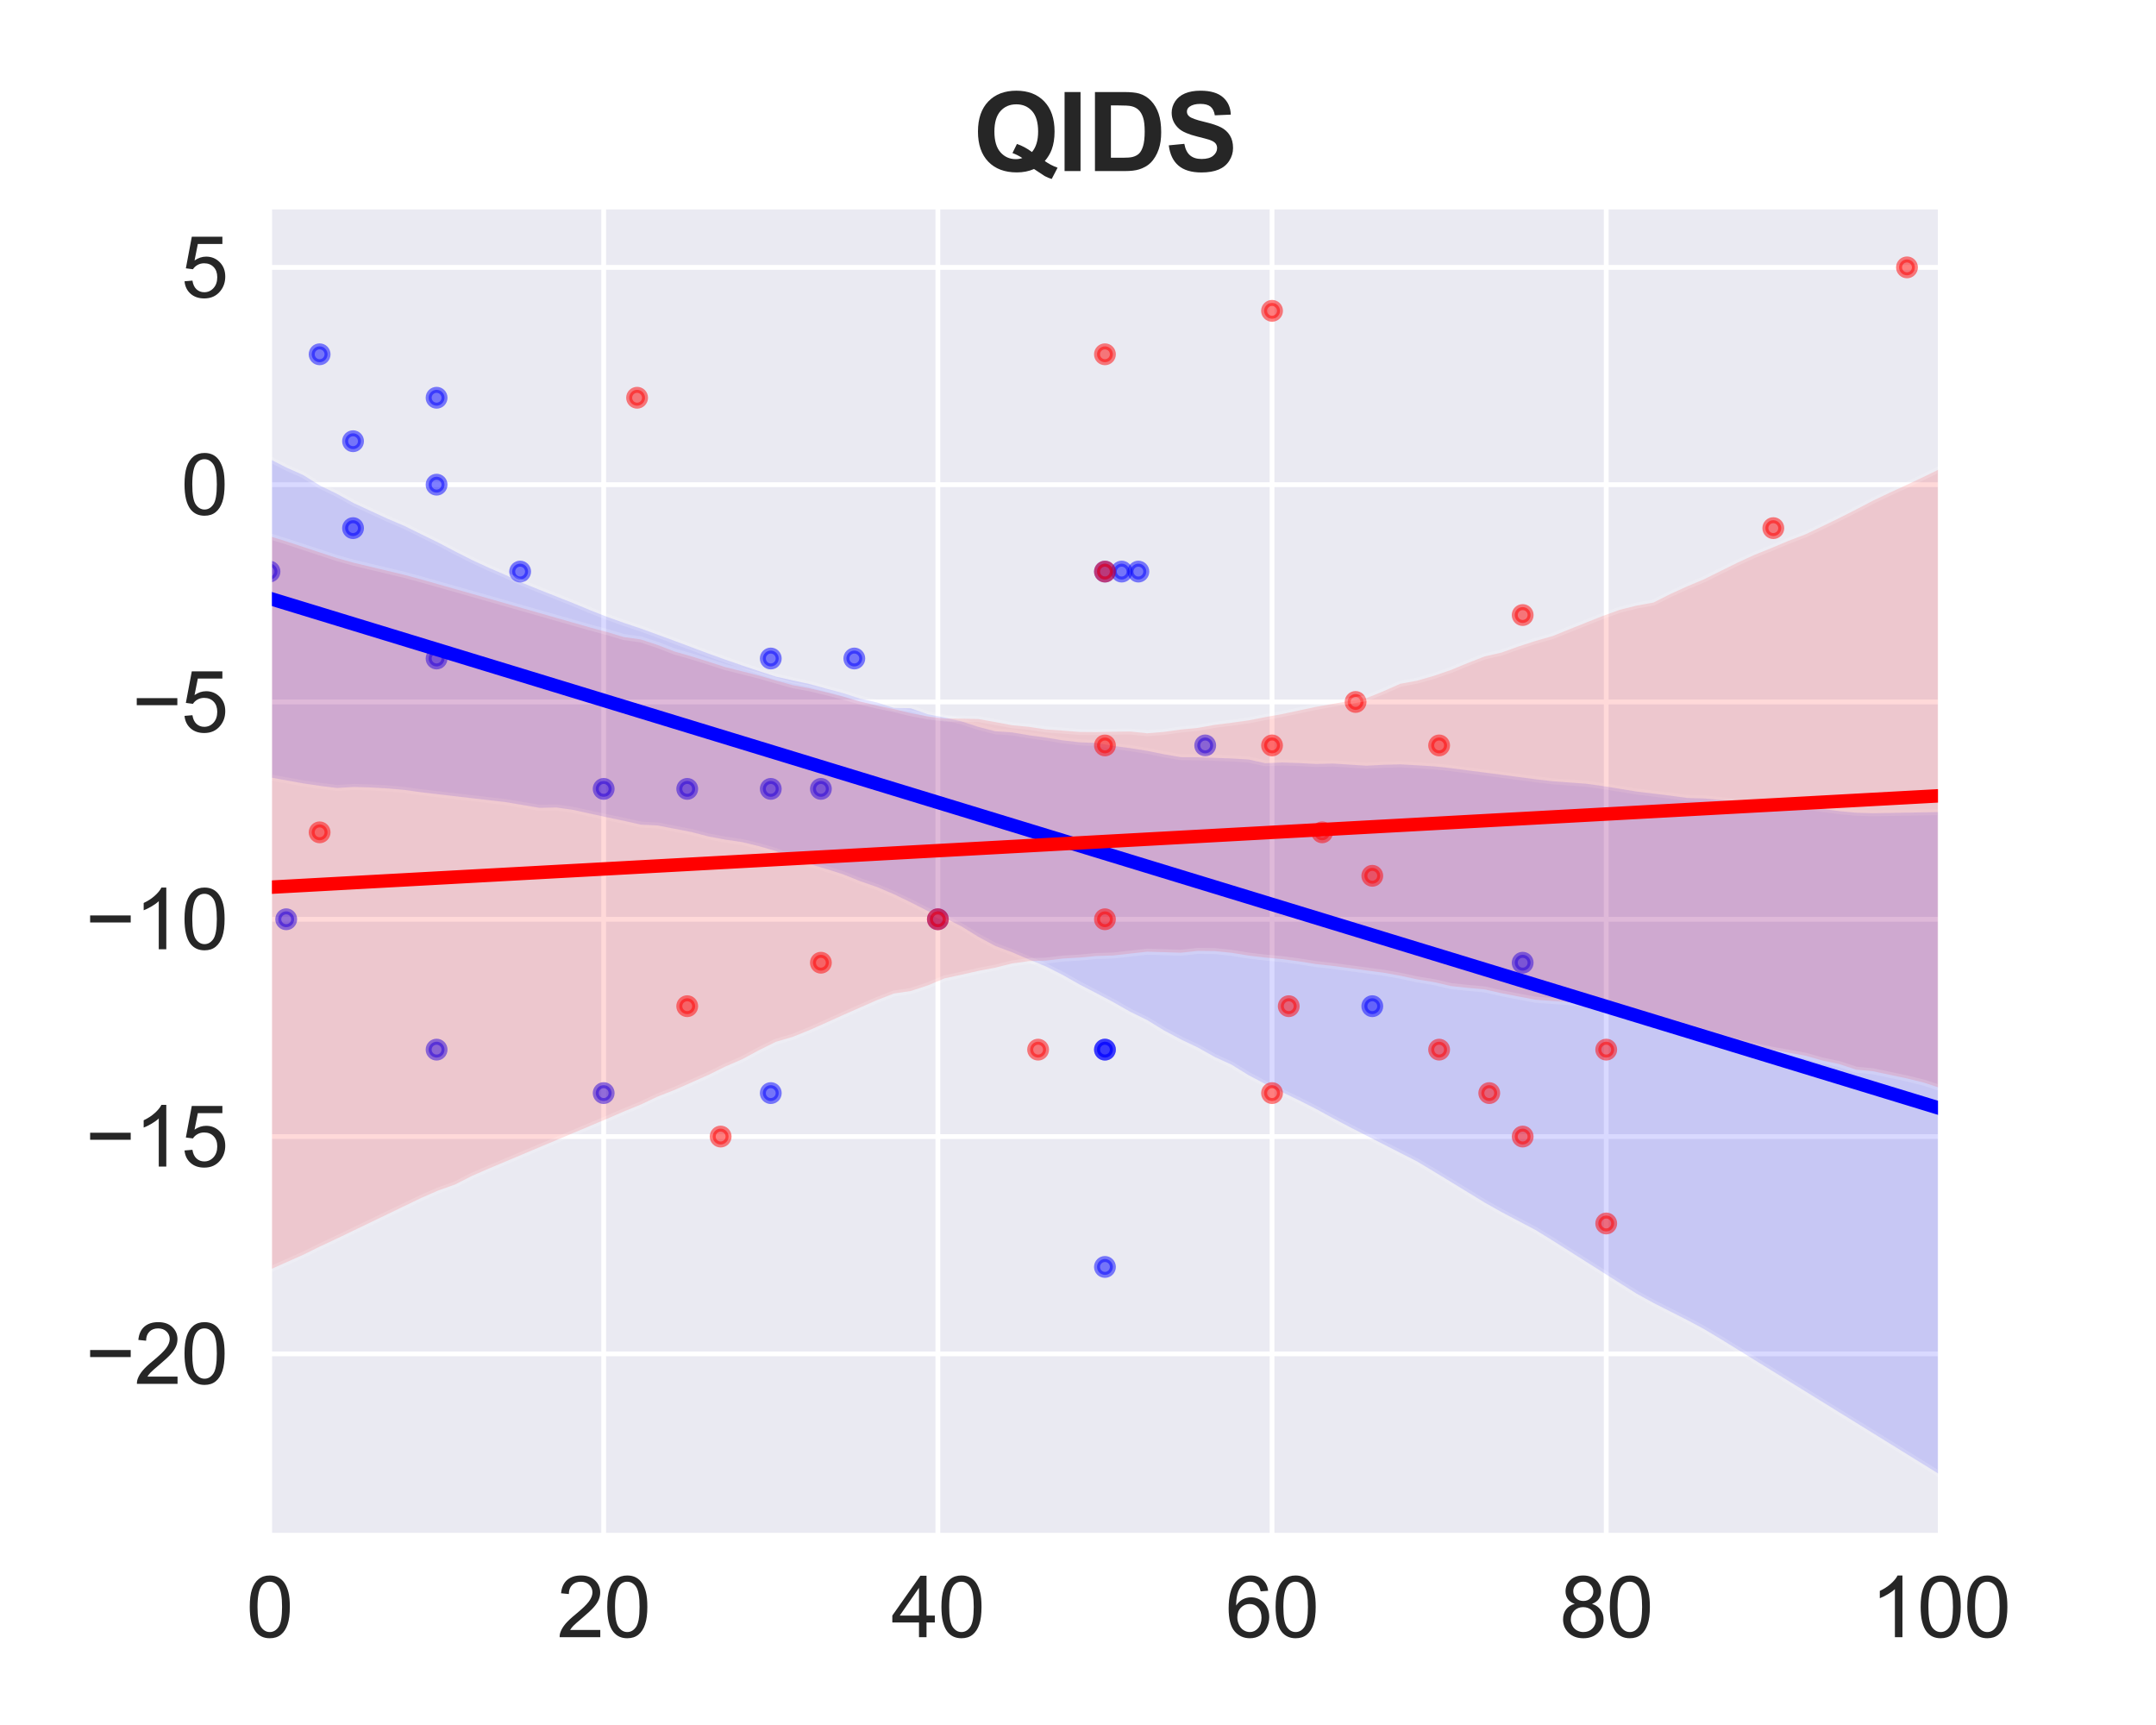 <?xml version="1.0" encoding="utf-8" standalone="no"?>
<!DOCTYPE svg PUBLIC "-//W3C//DTD SVG 1.1//EN"
  "http://www.w3.org/Graphics/SVG/1.1/DTD/svg11.dtd">
<svg xmlns:xlink="http://www.w3.org/1999/xlink" width="360pt" height="288pt" viewBox="0 0 360 288" xmlns="http://www.w3.org/2000/svg" version="1.1">
 <defs>
  <style type="text/css">*{stroke-linejoin: round; stroke-linecap: butt}</style>
 </defs>
 <g id="figure_1">
  <g id="patch_1">
   <path d="M 0 288 
L 360 288 
L 360 0 
L 0 0 
z
" style="fill: #ffffff"/>
  </g>
  <g id="axes_1">
   <g id="patch_2">
    <path d="M 45 256.32 
L 324 256.32 
L 324 34.56 
L 45 34.56 
z
" style="fill: #eaeaf2"/>
   </g>
   <g id="matplotlib.axis_1">
    <g id="xtick_1">
     <g id="line2d_1">
      <path d="M 45 256.32 
L 45 34.56 
" clip-path="url(#p981d47364b)" style="fill: none; stroke: #ffffff; stroke-width: 0.8; stroke-linecap: round"/>
     </g>
     <g id="text_1">
      <!-- 0 -->
      <g style="fill: #262626" transform="translate(41.107 273.341)scale(0.14 -0.14)">
       <defs>
        <path id="ArialMT-30" d="M 266 2259 
Q 266 3072 433 3567 
Q 600 4063 929 4331 
Q 1259 4600 1759 4600 
Q 2128 4600 2406 4451 
Q 2684 4303 2865 4023 
Q 3047 3744 3150 3342 
Q 3253 2941 3253 2259 
Q 3253 1453 3087 958 
Q 2922 463 2592 192 
Q 2263 -78 1759 -78 
Q 1097 -78 719 397 
Q 266 969 266 2259 
z
M 844 2259 
Q 844 1131 1108 757 
Q 1372 384 1759 384 
Q 2147 384 2411 759 
Q 2675 1134 2675 2259 
Q 2675 3391 2411 3762 
Q 2147 4134 1753 4134 
Q 1366 4134 1134 3806 
Q 844 3388 844 2259 
z
" transform="scale(0.016)"/>
       </defs>
       <use xlink:href="#ArialMT-30"/>
      </g>
     </g>
    </g>
    <g id="xtick_2">
     <g id="line2d_2">
      <path d="M 100.8 256.32 
L 100.8 34.56 
" clip-path="url(#p981d47364b)" style="fill: none; stroke: #ffffff; stroke-width: 0.8; stroke-linecap: round"/>
     </g>
     <g id="text_2">
      <!-- 20 -->
      <g style="fill: #262626" transform="translate(93.015 273.341)scale(0.14 -0.14)">
       <defs>
        <path id="ArialMT-32" d="M 3222 541 
L 3222 0 
L 194 0 
Q 188 203 259 391 
Q 375 700 629 1000 
Q 884 1300 1366 1694 
Q 2113 2306 2375 2664 
Q 2638 3022 2638 3341 
Q 2638 3675 2398 3904 
Q 2159 4134 1775 4134 
Q 1369 4134 1125 3890 
Q 881 3647 878 3216 
L 300 3275 
Q 359 3922 746 4261 
Q 1134 4600 1788 4600 
Q 2447 4600 2831 4234 
Q 3216 3869 3216 3328 
Q 3216 3053 3103 2787 
Q 2991 2522 2730 2228 
Q 2469 1934 1863 1422 
Q 1356 997 1212 845 
Q 1069 694 975 541 
L 3222 541 
z
" transform="scale(0.016)"/>
       </defs>
       <use xlink:href="#ArialMT-32"/>
       <use xlink:href="#ArialMT-30" x="55.615"/>
      </g>
     </g>
    </g>
    <g id="xtick_3">
     <g id="line2d_3">
      <path d="M 156.6 256.32 
L 156.6 34.56 
" clip-path="url(#p981d47364b)" style="fill: none; stroke: #ffffff; stroke-width: 0.8; stroke-linecap: round"/>
     </g>
     <g id="text_3">
      <!-- 40 -->
      <g style="fill: #262626" transform="translate(148.815 273.341)scale(0.14 -0.14)">
       <defs>
        <path id="ArialMT-34" d="M 2069 0 
L 2069 1097 
L 81 1097 
L 81 1613 
L 2172 4581 
L 2631 4581 
L 2631 1613 
L 3250 1613 
L 3250 1097 
L 2631 1097 
L 2631 0 
L 2069 0 
z
M 2069 1613 
L 2069 3678 
L 634 1613 
L 2069 1613 
z
" transform="scale(0.016)"/>
       </defs>
       <use xlink:href="#ArialMT-34"/>
       <use xlink:href="#ArialMT-30" x="55.615"/>
      </g>
     </g>
    </g>
    <g id="xtick_4">
     <g id="line2d_4">
      <path d="M 212.4 256.32 
L 212.4 34.56 
" clip-path="url(#p981d47364b)" style="fill: none; stroke: #ffffff; stroke-width: 0.8; stroke-linecap: round"/>
     </g>
     <g id="text_4">
      <!-- 60 -->
      <g style="fill: #262626" transform="translate(204.615 273.341)scale(0.14 -0.14)">
       <defs>
        <path id="ArialMT-36" d="M 3184 3459 
L 2625 3416 
Q 2550 3747 2413 3897 
Q 2184 4138 1850 4138 
Q 1581 4138 1378 3988 
Q 1113 3794 959 3422 
Q 806 3050 800 2363 
Q 1003 2672 1297 2822 
Q 1591 2972 1913 2972 
Q 2475 2972 2870 2558 
Q 3266 2144 3266 1488 
Q 3266 1056 3080 686 
Q 2894 316 2569 119 
Q 2244 -78 1831 -78 
Q 1128 -78 684 439 
Q 241 956 241 2144 
Q 241 3472 731 4075 
Q 1159 4600 1884 4600 
Q 2425 4600 2770 4297 
Q 3116 3994 3184 3459 
z
M 888 1484 
Q 888 1194 1011 928 
Q 1134 663 1356 523 
Q 1578 384 1822 384 
Q 2178 384 2434 671 
Q 2691 959 2691 1453 
Q 2691 1928 2437 2201 
Q 2184 2475 1800 2475 
Q 1419 2475 1153 2201 
Q 888 1928 888 1484 
z
" transform="scale(0.016)"/>
       </defs>
       <use xlink:href="#ArialMT-36"/>
       <use xlink:href="#ArialMT-30" x="55.615"/>
      </g>
     </g>
    </g>
    <g id="xtick_5">
     <g id="line2d_5">
      <path d="M 268.2 256.32 
L 268.2 34.56 
" clip-path="url(#p981d47364b)" style="fill: none; stroke: #ffffff; stroke-width: 0.8; stroke-linecap: round"/>
     </g>
     <g id="text_5">
      <!-- 80 -->
      <g style="fill: #262626" transform="translate(260.415 273.341)scale(0.14 -0.14)">
       <defs>
        <path id="ArialMT-38" d="M 1131 2484 
Q 781 2613 612 2850 
Q 444 3088 444 3419 
Q 444 3919 803 4259 
Q 1163 4600 1759 4600 
Q 2359 4600 2725 4251 
Q 3091 3903 3091 3403 
Q 3091 3084 2923 2848 
Q 2756 2613 2416 2484 
Q 2838 2347 3058 2040 
Q 3278 1734 3278 1309 
Q 3278 722 2862 322 
Q 2447 -78 1769 -78 
Q 1091 -78 675 323 
Q 259 725 259 1325 
Q 259 1772 486 2073 
Q 713 2375 1131 2484 
z
M 1019 3438 
Q 1019 3113 1228 2906 
Q 1438 2700 1772 2700 
Q 2097 2700 2305 2904 
Q 2513 3109 2513 3406 
Q 2513 3716 2298 3927 
Q 2084 4138 1766 4138 
Q 1444 4138 1231 3931 
Q 1019 3725 1019 3438 
z
M 838 1322 
Q 838 1081 952 856 
Q 1066 631 1291 507 
Q 1516 384 1775 384 
Q 2178 384 2440 643 
Q 2703 903 2703 1303 
Q 2703 1709 2433 1975 
Q 2163 2241 1756 2241 
Q 1359 2241 1098 1978 
Q 838 1716 838 1322 
z
" transform="scale(0.016)"/>
       </defs>
       <use xlink:href="#ArialMT-38"/>
       <use xlink:href="#ArialMT-30" x="55.615"/>
      </g>
     </g>
    </g>
    <g id="xtick_6">
     <g id="line2d_6">
      <path d="M 324 256.32 
L 324 34.56 
" clip-path="url(#p981d47364b)" style="fill: none; stroke: #ffffff; stroke-width: 0.8; stroke-linecap: round"/>
     </g>
     <g id="text_6">
      <!-- 100 -->
      <g style="fill: #262626" transform="translate(312.322 273.341)scale(0.14 -0.14)">
       <defs>
        <path id="ArialMT-31" d="M 2384 0 
L 1822 0 
L 1822 3584 
Q 1619 3391 1289 3197 
Q 959 3003 697 2906 
L 697 3450 
Q 1169 3672 1522 3987 
Q 1875 4303 2022 4600 
L 2384 4600 
L 2384 0 
z
" transform="scale(0.016)"/>
       </defs>
       <use xlink:href="#ArialMT-31"/>
       <use xlink:href="#ArialMT-30" x="55.615"/>
       <use xlink:href="#ArialMT-30" x="111.23"/>
      </g>
     </g>
    </g>
   </g>
   <g id="matplotlib.axis_2">
    <g id="ytick_1">
     <g id="line2d_7">
      <path d="M 45 226.035 
L 324 226.035 
" clip-path="url(#p981d47364b)" style="fill: none; stroke: #ffffff; stroke-width: 0.8; stroke-linecap: round"/>
     </g>
     <g id="text_7">
      <!-- −20 -->
      <g style="fill: #262626" transform="translate(14.252 231.045)scale(0.14 -0.14)">
       <defs>
        <path id="ArialMT-2212" d="M 3381 1997 
L 356 1997 
L 356 2522 
L 3381 2522 
L 3381 1997 
z
" transform="scale(0.016)"/>
       </defs>
       <use xlink:href="#ArialMT-2212"/>
       <use xlink:href="#ArialMT-32" x="58.398"/>
       <use xlink:href="#ArialMT-30" x="114.014"/>
      </g>
     </g>
    </g>
    <g id="ytick_2">
     <g id="line2d_8">
      <path d="M 45 189.756 
L 324 189.756 
" clip-path="url(#p981d47364b)" style="fill: none; stroke: #ffffff; stroke-width: 0.8; stroke-linecap: round"/>
     </g>
     <g id="text_8">
      <!-- −15 -->
      <g style="fill: #262626" transform="translate(14.252 194.766)scale(0.14 -0.14)">
       <defs>
        <path id="ArialMT-35" d="M 266 1200 
L 856 1250 
Q 922 819 1161 601 
Q 1400 384 1738 384 
Q 2144 384 2425 690 
Q 2706 997 2706 1503 
Q 2706 1984 2436 2262 
Q 2166 2541 1728 2541 
Q 1456 2541 1237 2417 
Q 1019 2294 894 2097 
L 366 2166 
L 809 4519 
L 3088 4519 
L 3088 3981 
L 1259 3981 
L 1013 2750 
Q 1425 3038 1878 3038 
Q 2478 3038 2890 2622 
Q 3303 2206 3303 1553 
Q 3303 931 2941 478 
Q 2500 -78 1738 -78 
Q 1113 -78 717 272 
Q 322 622 266 1200 
z
" transform="scale(0.016)"/>
       </defs>
       <use xlink:href="#ArialMT-2212"/>
       <use xlink:href="#ArialMT-31" x="58.398"/>
       <use xlink:href="#ArialMT-35" x="114.014"/>
      </g>
     </g>
    </g>
    <g id="ytick_3">
     <g id="line2d_9">
      <path d="M 45 153.477 
L 324 153.477 
" clip-path="url(#p981d47364b)" style="fill: none; stroke: #ffffff; stroke-width: 0.8; stroke-linecap: round"/>
     </g>
     <g id="text_9">
      <!-- −10 -->
      <g style="fill: #262626" transform="translate(14.252 158.487)scale(0.14 -0.14)">
       <use xlink:href="#ArialMT-2212"/>
       <use xlink:href="#ArialMT-31" x="58.398"/>
       <use xlink:href="#ArialMT-30" x="114.014"/>
      </g>
     </g>
    </g>
    <g id="ytick_4">
     <g id="line2d_10">
      <path d="M 45 117.198 
L 324 117.198 
" clip-path="url(#p981d47364b)" style="fill: none; stroke: #ffffff; stroke-width: 0.8; stroke-linecap: round"/>
     </g>
     <g id="text_10">
      <!-- −5 -->
      <g style="fill: #262626" transform="translate(22.038 122.208)scale(0.14 -0.14)">
       <use xlink:href="#ArialMT-2212"/>
       <use xlink:href="#ArialMT-35" x="58.398"/>
      </g>
     </g>
    </g>
    <g id="ytick_5">
     <g id="line2d_11">
      <path d="M 45 80.919 
L 324 80.919 
" clip-path="url(#p981d47364b)" style="fill: none; stroke: #ffffff; stroke-width: 0.8; stroke-linecap: round"/>
     </g>
     <g id="text_11">
      <!-- 0 -->
      <g style="fill: #262626" transform="translate(30.215 85.929)scale(0.14 -0.14)">
       <use xlink:href="#ArialMT-30"/>
      </g>
     </g>
    </g>
    <g id="ytick_6">
     <g id="line2d_12">
      <path d="M 45 44.64 
L 324 44.64 
" clip-path="url(#p981d47364b)" style="fill: none; stroke: #ffffff; stroke-width: 0.8; stroke-linecap: round"/>
     </g>
     <g id="text_12">
      <!-- 5 -->
      <g style="fill: #262626" transform="translate(30.215 49.65)scale(0.14 -0.14)">
       <use xlink:href="#ArialMT-35"/>
      </g>
     </g>
    </g>
   </g>
   <g id="PathCollection_1">
    <defs>
     <path id="m59b534fe21" d="M 0 1.323 
C 0.351 1.323 0.687 1.183 0.935 0.935 
C 1.183 0.687 1.323 0.351 1.323 0 
C 1.323 -0.351 1.183 -0.687 0.935 -0.935 
C 0.687 -1.183 0.351 -1.323 0 -1.323 
C -0.351 -1.323 -0.687 -1.183 -0.935 -0.935 
C -1.183 -0.687 -1.323 -0.351 -1.323 0 
C -1.323 0.351 -1.183 0.687 -0.935 0.935 
C -0.687 1.183 -0.351 1.323 0 1.323 
z
" style="stroke: #0000ff; stroke-opacity: 0.5"/>
    </defs>
    <g clip-path="url(#p981d47364b)">
     <use xlink:href="#m59b534fe21" x="72.9" y="175.244" style="fill: #0000ff; fill-opacity: 0.5; stroke: #0000ff; stroke-opacity: 0.5"/>
     <use xlink:href="#m59b534fe21" x="187.29" y="95.431" style="fill: #0000ff; fill-opacity: 0.5; stroke: #0000ff; stroke-opacity: 0.5"/>
     <use xlink:href="#m59b534fe21" x="128.7" y="182.5" style="fill: #0000ff; fill-opacity: 0.5; stroke: #0000ff; stroke-opacity: 0.5"/>
     <use xlink:href="#m59b534fe21" x="201.24" y="124.454" style="fill: #0000ff; fill-opacity: 0.5; stroke: #0000ff; stroke-opacity: 0.5"/>
     <use xlink:href="#m59b534fe21" x="137.07" y="131.71" style="fill: #0000ff; fill-opacity: 0.5; stroke: #0000ff; stroke-opacity: 0.5"/>
     <use xlink:href="#m59b534fe21" x="156.6" y="153.477" style="fill: #0000ff; fill-opacity: 0.5; stroke: #0000ff; stroke-opacity: 0.5"/>
     <use xlink:href="#m59b534fe21" x="142.65" y="109.942" style="fill: #0000ff; fill-opacity: 0.5; stroke: #0000ff; stroke-opacity: 0.5"/>
     <use xlink:href="#m59b534fe21" x="128.7" y="131.71" style="fill: #0000ff; fill-opacity: 0.5; stroke: #0000ff; stroke-opacity: 0.5"/>
     <use xlink:href="#m59b534fe21" x="53.37" y="59.152" style="fill: #0000ff; fill-opacity: 0.5; stroke: #0000ff; stroke-opacity: 0.5"/>
     <use xlink:href="#m59b534fe21" x="184.5" y="175.244" style="fill: #0000ff; fill-opacity: 0.5; stroke: #0000ff; stroke-opacity: 0.5"/>
     <use xlink:href="#m59b534fe21" x="254.25" y="160.733" style="fill: #0000ff; fill-opacity: 0.5; stroke: #0000ff; stroke-opacity: 0.5"/>
     <use xlink:href="#m59b534fe21" x="58.95" y="88.175" style="fill: #0000ff; fill-opacity: 0.5; stroke: #0000ff; stroke-opacity: 0.5"/>
     <use xlink:href="#m59b534fe21" x="184.5" y="175.244" style="fill: #0000ff; fill-opacity: 0.5; stroke: #0000ff; stroke-opacity: 0.5"/>
     <use xlink:href="#m59b534fe21" x="58.95" y="73.663" style="fill: #0000ff; fill-opacity: 0.5; stroke: #0000ff; stroke-opacity: 0.5"/>
     <use xlink:href="#m59b534fe21" x="45" y="95.431" style="fill: #0000ff; fill-opacity: 0.5; stroke: #0000ff; stroke-opacity: 0.5"/>
     <use xlink:href="#m59b534fe21" x="100.8" y="182.5" style="fill: #0000ff; fill-opacity: 0.5; stroke: #0000ff; stroke-opacity: 0.5"/>
     <use xlink:href="#m59b534fe21" x="72.9" y="109.942" style="fill: #0000ff; fill-opacity: 0.5; stroke: #0000ff; stroke-opacity: 0.5"/>
     <use xlink:href="#m59b534fe21" x="72.9" y="66.407" style="fill: #0000ff; fill-opacity: 0.5; stroke: #0000ff; stroke-opacity: 0.5"/>
     <use xlink:href="#m59b534fe21" x="100.8" y="131.71" style="fill: #0000ff; fill-opacity: 0.5; stroke: #0000ff; stroke-opacity: 0.5"/>
     <use xlink:href="#m59b534fe21" x="128.7" y="109.942" style="fill: #0000ff; fill-opacity: 0.5; stroke: #0000ff; stroke-opacity: 0.5"/>
     <use xlink:href="#m59b534fe21" x="86.85" y="95.431" style="fill: #0000ff; fill-opacity: 0.5; stroke: #0000ff; stroke-opacity: 0.5"/>
     <use xlink:href="#m59b534fe21" x="72.9" y="80.919" style="fill: #0000ff; fill-opacity: 0.5; stroke: #0000ff; stroke-opacity: 0.5"/>
     <use xlink:href="#m59b534fe21" x="114.75" y="131.71" style="fill: #0000ff; fill-opacity: 0.5; stroke: #0000ff; stroke-opacity: 0.5"/>
     <use xlink:href="#m59b534fe21" x="229.14" y="167.989" style="fill: #0000ff; fill-opacity: 0.5; stroke: #0000ff; stroke-opacity: 0.5"/>
     <use xlink:href="#m59b534fe21" x="47.79" y="153.477" style="fill: #0000ff; fill-opacity: 0.5; stroke: #0000ff; stroke-opacity: 0.5"/>
     <use xlink:href="#m59b534fe21" x="190.08" y="95.431" style="fill: #0000ff; fill-opacity: 0.5; stroke: #0000ff; stroke-opacity: 0.5"/>
     <use xlink:href="#m59b534fe21" x="184.5" y="95.431" style="fill: #0000ff; fill-opacity: 0.5; stroke: #0000ff; stroke-opacity: 0.5"/>
     <use xlink:href="#m59b534fe21" x="184.5" y="211.523" style="fill: #0000ff; fill-opacity: 0.5; stroke: #0000ff; stroke-opacity: 0.5"/>
    </g>
   </g>
   <g id="PolyCollection_1">
    <defs>
     <path id="m92dcbd9f1f" d="M 45 -211.378 
L 45 -158.226 
L 47.818 -157.717 
L 50.636 -157.207 
L 53.455 -156.79 
L 56.273 -156.439 
L 59.091 -156.613 
L 61.909 -156.527 
L 64.727 -156.367 
L 67.545 -156.114 
L 70.364 -155.719 
L 73.182 -155.39 
L 76 -155.062 
L 78.818 -154.735 
L 81.636 -154.407 
L 84.455 -154.079 
L 87.273 -153.601 
L 90.091 -153.122 
L 92.909 -153.182 
L 95.727 -152.78 
L 98.545 -152.158 
L 101.364 -151.545 
L 104.182 -150.957 
L 107 -150.322 
L 109.818 -150.18 
L 112.636 -149.633 
L 115.455 -149.081 
L 118.273 -148.352 
L 121.091 -147.82 
L 123.909 -147.407 
L 126.727 -146.727 
L 129.545 -145.908 
L 132.364 -144.644 
L 135.182 -143.742 
L 138 -142.916 
L 140.818 -142.015 
L 143.636 -140.879 
L 146.455 -139.898 
L 149.273 -138.701 
L 152.091 -137.337 
L 154.909 -135.905 
L 157.727 -134.776 
L 160.545 -133.333 
L 163.364 -131.589 
L 166.182 -130.069 
L 169 -129.008 
L 171.818 -127.805 
L 174.636 -126.647 
L 177.455 -125.223 
L 180.273 -123.623 
L 183.091 -122.168 
L 185.909 -120.673 
L 188.727 -119.076 
L 191.545 -117.693 
L 194.364 -115.962 
L 197.182 -114.46 
L 200 -113.116 
L 202.818 -111.533 
L 205.636 -110.25 
L 208.455 -108.504 
L 211.273 -107.017 
L 214.091 -105.655 
L 216.909 -104.293 
L 219.727 -102.862 
L 222.545 -101.322 
L 225.364 -99.833 
L 228.182 -98.394 
L 231 -96.955 
L 233.818 -95.516 
L 236.636 -94.077 
L 239.455 -92.381 
L 242.273 -90.663 
L 245.091 -88.941 
L 247.909 -87.218 
L 250.727 -85.63 
L 253.545 -84.146 
L 256.364 -82.663 
L 259.182 -80.925 
L 262 -79.141 
L 264.818 -77.358 
L 267.636 -75.574 
L 270.455 -73.791 
L 273.273 -72.012 
L 276.091 -70.464 
L 278.909 -69.035 
L 281.727 -67.607 
L 284.545 -66.094 
L 287.364 -64.403 
L 290.182 -62.665 
L 293 -60.923 
L 295.818 -59.181 
L 298.636 -57.439 
L 301.455 -55.697 
L 304.273 -53.955 
L 307.091 -52.213 
L 309.909 -50.471 
L 312.727 -48.728 
L 315.545 -46.986 
L 318.364 -45.244 
L 321.182 -43.502 
L 324 -41.76 
L 324 -152.424 
L 324 -152.424 
L 321.182 -152.375 
L 318.364 -152.326 
L 315.545 -152.277 
L 312.727 -152.228 
L 309.909 -152.314 
L 307.091 -152.581 
L 304.273 -152.947 
L 301.455 -153.352 
L 298.636 -153.756 
L 295.818 -153.998 
L 293 -153.929 
L 290.182 -154.169 
L 287.364 -154.432 
L 284.545 -154.694 
L 281.727 -154.77 
L 278.909 -155.164 
L 276.091 -155.504 
L 273.273 -155.85 
L 270.455 -156.31 
L 267.636 -156.763 
L 264.818 -157.155 
L 262 -157.363 
L 259.182 -157.572 
L 256.364 -157.905 
L 253.545 -158.279 
L 250.727 -158.65 
L 247.909 -159.017 
L 245.091 -159.384 
L 242.273 -159.751 
L 239.455 -160.054 
L 236.636 -160.23 
L 233.818 -160.388 
L 231 -160.314 
L 228.182 -160.161 
L 225.364 -160.341 
L 222.545 -160.525 
L 219.727 -160.449 
L 216.909 -160.602 
L 214.091 -160.705 
L 211.273 -160.575 
L 208.455 -161.201 
L 205.636 -161.372 
L 202.818 -161.473 
L 200 -161.568 
L 197.182 -161.584 
L 194.364 -162.068 
L 191.545 -162.643 
L 188.727 -163.092 
L 185.909 -163.465 
L 183.091 -163.953 
L 180.273 -164.068 
L 177.455 -164.392 
L 174.636 -164.864 
L 171.818 -165.24 
L 169 -165.72 
L 166.182 -165.91 
L 163.364 -166.643 
L 160.545 -167.564 
L 157.727 -168.205 
L 154.909 -168.762 
L 152.091 -169.743 
L 149.273 -169.818 
L 146.455 -170.708 
L 143.636 -171.354 
L 140.818 -172.258 
L 138 -173.01 
L 135.182 -173.791 
L 132.364 -174.407 
L 129.545 -175.038 
L 126.727 -175.959 
L 123.909 -176.905 
L 121.091 -177.878 
L 118.273 -178.891 
L 115.455 -179.948 
L 112.636 -181.002 
L 109.818 -182.041 
L 107 -183.064 
L 104.182 -184.013 
L 101.364 -185.011 
L 98.545 -186.124 
L 95.727 -187.294 
L 92.909 -188.413 
L 90.091 -189.526 
L 87.273 -190.667 
L 84.455 -191.987 
L 81.636 -193.202 
L 78.818 -194.506 
L 76 -195.933 
L 73.182 -197.418 
L 70.364 -198.792 
L 67.545 -200.189 
L 64.727 -201.389 
L 61.909 -202.69 
L 59.091 -203.991 
L 56.273 -205.55 
L 53.455 -206.92 
L 50.636 -208.688 
L 47.818 -209.944 
L 45 -211.378 
z
" style="stroke: #ffffff; stroke-opacity: 0.15"/>
    </defs>
    <g clip-path="url(#p981d47364b)">
     <use xlink:href="#m92dcbd9f1f" x="0" y="288" style="fill: #0000ff; fill-opacity: 0.15; stroke: #ffffff; stroke-opacity: 0.15"/>
    </g>
   </g>
   <g id="PathCollection_2">
    <defs>
     <path id="md99d1790d1" d="M 0 1.323 
C 0.351 1.323 0.687 1.183 0.935 0.935 
C 1.183 0.687 1.323 0.351 1.323 0 
C 1.323 -0.351 1.183 -0.687 0.935 -0.935 
C 0.687 -1.183 0.351 -1.323 0 -1.323 
C -0.351 -1.323 -0.687 -1.183 -0.935 -0.935 
C -1.183 -0.687 -1.323 -0.351 -1.323 0 
C -1.323 0.351 -1.183 0.687 -0.935 0.935 
C -0.687 1.183 -0.351 1.323 0 1.323 
z
" style="stroke: #ff0000; stroke-opacity: 0.5"/>
    </defs>
    <g clip-path="url(#p981d47364b)">
     <use xlink:href="#md99d1790d1" x="106.38" y="66.407" style="fill: #ff0000; fill-opacity: 0.5; stroke: #ff0000; stroke-opacity: 0.5"/>
     <use xlink:href="#md99d1790d1" x="318.42" y="44.64" style="fill: #ff0000; fill-opacity: 0.5; stroke: #ff0000; stroke-opacity: 0.5"/>
     <use xlink:href="#md99d1790d1" x="114.75" y="167.989" style="fill: #ff0000; fill-opacity: 0.5; stroke: #ff0000; stroke-opacity: 0.5"/>
     <use xlink:href="#md99d1790d1" x="184.5" y="59.152" style="fill: #ff0000; fill-opacity: 0.5; stroke: #ff0000; stroke-opacity: 0.5"/>
     <use xlink:href="#md99d1790d1" x="229.14" y="146.221" style="fill: #ff0000; fill-opacity: 0.5; stroke: #ff0000; stroke-opacity: 0.5"/>
     <use xlink:href="#md99d1790d1" x="254.25" y="189.756" style="fill: #ff0000; fill-opacity: 0.5; stroke: #ff0000; stroke-opacity: 0.5"/>
     <use xlink:href="#md99d1790d1" x="53.37" y="138.965" style="fill: #ff0000; fill-opacity: 0.5; stroke: #ff0000; stroke-opacity: 0.5"/>
     <use xlink:href="#md99d1790d1" x="268.2" y="204.268" style="fill: #ff0000; fill-opacity: 0.5; stroke: #ff0000; stroke-opacity: 0.5"/>
     <use xlink:href="#md99d1790d1" x="137.07" y="160.733" style="fill: #ff0000; fill-opacity: 0.5; stroke: #ff0000; stroke-opacity: 0.5"/>
     <use xlink:href="#md99d1790d1" x="184.5" y="124.454" style="fill: #ff0000; fill-opacity: 0.5; stroke: #ff0000; stroke-opacity: 0.5"/>
     <use xlink:href="#md99d1790d1" x="248.67" y="182.5" style="fill: #ff0000; fill-opacity: 0.5; stroke: #ff0000; stroke-opacity: 0.5"/>
     <use xlink:href="#md99d1790d1" x="296.1" y="88.175" style="fill: #ff0000; fill-opacity: 0.5; stroke: #ff0000; stroke-opacity: 0.5"/>
     <use xlink:href="#md99d1790d1" x="254.25" y="102.686" style="fill: #ff0000; fill-opacity: 0.5; stroke: #ff0000; stroke-opacity: 0.5"/>
     <use xlink:href="#md99d1790d1" x="240.3" y="124.454" style="fill: #ff0000; fill-opacity: 0.5; stroke: #ff0000; stroke-opacity: 0.5"/>
     <use xlink:href="#md99d1790d1" x="184.5" y="153.477" style="fill: #ff0000; fill-opacity: 0.5; stroke: #ff0000; stroke-opacity: 0.5"/>
     <use xlink:href="#md99d1790d1" x="220.77" y="138.965" style="fill: #ff0000; fill-opacity: 0.5; stroke: #ff0000; stroke-opacity: 0.5"/>
     <use xlink:href="#md99d1790d1" x="120.33" y="189.756" style="fill: #ff0000; fill-opacity: 0.5; stroke: #ff0000; stroke-opacity: 0.5"/>
     <use xlink:href="#md99d1790d1" x="173.34" y="175.244" style="fill: #ff0000; fill-opacity: 0.5; stroke: #ff0000; stroke-opacity: 0.5"/>
     <use xlink:href="#md99d1790d1" x="240.3" y="175.244" style="fill: #ff0000; fill-opacity: 0.5; stroke: #ff0000; stroke-opacity: 0.5"/>
     <use xlink:href="#md99d1790d1" x="156.6" y="153.477" style="fill: #ff0000; fill-opacity: 0.5; stroke: #ff0000; stroke-opacity: 0.5"/>
     <use xlink:href="#md99d1790d1" x="226.35" y="117.198" style="fill: #ff0000; fill-opacity: 0.5; stroke: #ff0000; stroke-opacity: 0.5"/>
     <use xlink:href="#md99d1790d1" x="212.4" y="124.454" style="fill: #ff0000; fill-opacity: 0.5; stroke: #ff0000; stroke-opacity: 0.5"/>
     <use xlink:href="#md99d1790d1" x="268.2" y="175.244" style="fill: #ff0000; fill-opacity: 0.5; stroke: #ff0000; stroke-opacity: 0.5"/>
     <use xlink:href="#md99d1790d1" x="212.4" y="51.896" style="fill: #ff0000; fill-opacity: 0.5; stroke: #ff0000; stroke-opacity: 0.5"/>
     <use xlink:href="#md99d1790d1" x="215.19" y="167.989" style="fill: #ff0000; fill-opacity: 0.5; stroke: #ff0000; stroke-opacity: 0.5"/>
     <use xlink:href="#md99d1790d1" x="184.5" y="95.431" style="fill: #ff0000; fill-opacity: 0.5; stroke: #ff0000; stroke-opacity: 0.5"/>
     <use xlink:href="#md99d1790d1" x="212.4" y="182.5" style="fill: #ff0000; fill-opacity: 0.5; stroke: #ff0000; stroke-opacity: 0.5"/>
    </g>
   </g>
   <g id="PolyCollection_2">
    <defs>
     <path id="mebb9465cca" d="M 45 -198.477 
L 45 -76.003 
L 47.818 -77.256 
L 50.636 -78.51 
L 53.455 -79.899 
L 56.273 -81.222 
L 59.091 -82.577 
L 61.909 -83.934 
L 64.727 -85.293 
L 67.545 -86.651 
L 70.364 -88.011 
L 73.182 -89.241 
L 76 -90.246 
L 78.818 -91.68 
L 81.636 -92.909 
L 84.455 -94.095 
L 87.273 -95.282 
L 90.091 -96.468 
L 92.909 -97.655 
L 95.727 -98.842 
L 98.545 -100.028 
L 101.364 -101.217 
L 104.182 -102.438 
L 107 -103.589 
L 109.818 -104.924 
L 112.636 -106.024 
L 115.455 -107.276 
L 118.273 -108.527 
L 121.091 -109.922 
L 123.909 -111.142 
L 126.727 -112.661 
L 129.545 -114.06 
L 132.364 -114.888 
L 135.182 -116.025 
L 138 -117.279 
L 140.818 -118.548 
L 143.636 -119.793 
L 146.455 -121.034 
L 149.273 -122.128 
L 152.091 -122.547 
L 154.909 -123.474 
L 157.727 -124.655 
L 160.545 -125.262 
L 163.364 -125.9 
L 166.182 -126.44 
L 169 -127.144 
L 171.818 -127.538 
L 174.636 -127.619 
L 177.455 -127.961 
L 180.273 -128.128 
L 183.091 -128.389 
L 185.909 -128.477 
L 188.727 -128.794 
L 191.545 -129.11 
L 194.364 -129.027 
L 197.182 -128.936 
L 200 -129.242 
L 202.818 -129.212 
L 205.636 -128.924 
L 208.455 -128.463 
L 211.273 -128.127 
L 214.091 -127.869 
L 216.909 -127.495 
L 219.727 -127.041 
L 222.545 -126.737 
L 225.364 -126.36 
L 228.182 -125.977 
L 231 -125.603 
L 233.818 -125.097 
L 236.636 -124.484 
L 239.455 -124.026 
L 242.273 -123.372 
L 245.091 -123.068 
L 247.909 -122.811 
L 250.727 -122.17 
L 253.545 -121.63 
L 256.364 -121.091 
L 259.182 -120.884 
L 262 -120.682 
L 264.818 -120.424 
L 267.636 -119.828 
L 270.455 -119.421 
L 273.273 -118.507 
L 276.091 -118 
L 278.909 -117.383 
L 281.727 -116.561 
L 284.545 -115.713 
L 287.364 -114.87 
L 290.182 -114.03 
L 293 -113.322 
L 295.818 -112.755 
L 298.636 -112.249 
L 301.455 -111.742 
L 304.273 -110.948 
L 307.091 -110.35 
L 309.909 -109.416 
L 312.727 -109.149 
L 315.545 -108.551 
L 318.364 -107.958 
L 321.182 -107.263 
L 324 -106.342 
L 324 -209.748 
L 324 -209.748 
L 321.182 -208.374 
L 318.364 -207.042 
L 315.545 -205.748 
L 312.727 -204.405 
L 309.909 -202.931 
L 307.091 -201.502 
L 304.273 -200.127 
L 301.455 -198.783 
L 298.636 -197.705 
L 295.818 -196.519 
L 293 -195.381 
L 290.182 -194.092 
L 287.364 -192.693 
L 284.545 -191.293 
L 281.727 -190.107 
L 278.909 -188.825 
L 276.091 -187.403 
L 273.273 -186.894 
L 270.455 -186.19 
L 267.636 -185.167 
L 264.818 -184.052 
L 262 -182.918 
L 259.182 -181.785 
L 256.364 -180.982 
L 253.545 -180.065 
L 250.727 -179.053 
L 247.909 -178.408 
L 245.091 -177.313 
L 242.273 -176.144 
L 239.455 -175.174 
L 236.636 -174.358 
L 233.818 -173.842 
L 231 -172.595 
L 228.182 -171.444 
L 225.364 -170.965 
L 222.545 -170.486 
L 219.727 -169.983 
L 216.909 -169.384 
L 214.091 -168.783 
L 211.273 -168.274 
L 208.455 -167.724 
L 205.636 -167.333 
L 202.818 -166.98 
L 200 -166.472 
L 197.182 -166.201 
L 194.364 -165.807 
L 191.545 -165.576 
L 188.727 -165.871 
L 185.909 -165.837 
L 183.091 -165.772 
L 180.273 -165.797 
L 177.455 -166.019 
L 174.636 -166.214 
L 171.818 -166.648 
L 169 -166.918 
L 166.182 -167.446 
L 163.364 -167.954 
L 160.545 -168.019 
L 157.727 -168.038 
L 154.909 -168.391 
L 152.091 -168.93 
L 149.273 -169.616 
L 146.455 -170.199 
L 143.636 -170.865 
L 140.818 -171.688 
L 138 -172.42 
L 135.182 -173.081 
L 132.364 -173.61 
L 129.545 -174.397 
L 126.727 -175.209 
L 123.909 -175.923 
L 121.091 -176.627 
L 118.273 -177.54 
L 115.455 -178.419 
L 112.636 -179.224 
L 109.818 -180.315 
L 107 -181.243 
L 104.182 -181.636 
L 101.364 -182.478 
L 98.545 -183.235 
L 95.727 -184.039 
L 92.909 -184.843 
L 90.091 -185.648 
L 87.273 -186.452 
L 84.455 -187.256 
L 81.636 -188.06 
L 78.818 -188.86 
L 76 -189.659 
L 73.182 -190.458 
L 70.364 -191.257 
L 67.545 -192.021 
L 64.727 -192.694 
L 61.909 -193.366 
L 59.091 -194.039 
L 56.273 -194.826 
L 53.455 -195.754 
L 50.636 -196.682 
L 47.818 -197.61 
L 45 -198.477 
z
" style="stroke: #ffffff; stroke-opacity: 0.15"/>
    </defs>
    <g clip-path="url(#p981d47364b)">
     <use xlink:href="#mebb9465cca" x="0" y="288" style="fill: #ff0000; fill-opacity: 0.15; stroke: #ffffff; stroke-opacity: 0.15"/>
    </g>
   </g>
   <g id="line2d_13">
    <path d="M 45 99.892 
L 47.818 100.753 
L 50.636 101.613 
L 53.455 102.474 
L 56.273 103.334 
L 59.091 104.195 
L 61.909 105.055 
L 64.727 105.915 
L 67.545 106.776 
L 70.364 107.636 
L 73.182 108.497 
L 76 109.357 
L 78.818 110.218 
L 81.636 111.078 
L 84.455 111.938 
L 87.273 112.799 
L 90.091 113.659 
L 92.909 114.52 
L 95.727 115.38 
L 98.545 116.241 
L 101.364 117.101 
L 104.182 117.961 
L 107 118.822 
L 109.818 119.682 
L 112.636 120.543 
L 115.455 121.403 
L 118.273 122.264 
L 121.091 123.124 
L 123.909 123.984 
L 126.727 124.845 
L 129.545 125.705 
L 132.364 126.566 
L 135.182 127.426 
L 138 128.287 
L 140.818 129.147 
L 143.636 130.007 
L 146.455 130.868 
L 149.273 131.728 
L 152.091 132.589 
L 154.909 133.449 
L 157.727 134.31 
L 160.545 135.17 
L 163.364 136.03 
L 166.182 136.891 
L 169 137.751 
L 171.818 138.612 
L 174.636 139.472 
L 177.455 140.333 
L 180.273 141.193 
L 183.091 142.053 
L 185.909 142.914 
L 188.727 143.774 
L 191.545 144.635 
L 194.364 145.495 
L 197.182 146.356 
L 200 147.216 
L 202.818 148.076 
L 205.636 148.937 
L 208.455 149.797 
L 211.273 150.658 
L 214.091 151.518 
L 216.909 152.379 
L 219.727 153.239 
L 222.545 154.099 
L 225.364 154.96 
L 228.182 155.82 
L 231 156.681 
L 233.818 157.541 
L 236.636 158.402 
L 239.455 159.262 
L 242.273 160.122 
L 245.091 160.983 
L 247.909 161.843 
L 250.727 162.704 
L 253.545 163.564 
L 256.364 164.425 
L 259.182 165.285 
L 262 166.145 
L 264.818 167.006 
L 267.636 167.866 
L 270.455 168.727 
L 273.273 169.587 
L 276.091 170.448 
L 278.909 171.308 
L 281.727 172.168 
L 284.545 173.029 
L 287.364 173.889 
L 290.182 174.75 
L 293 175.61 
L 295.818 176.471 
L 298.636 177.331 
L 301.455 178.191 
L 304.273 179.052 
L 307.091 179.912 
L 309.909 180.773 
L 312.727 181.633 
L 315.545 182.494 
L 318.364 183.354 
L 321.182 184.214 
L 324 185.075 
" clip-path="url(#p981d47364b)" style="fill: none; stroke: #0000ff; stroke-width: 2.25; stroke-linecap: round"/>
   </g>
   <g id="line2d_14">
    <path d="M 45 148.135 
L 47.818 147.98 
L 50.636 147.826 
L 53.455 147.671 
L 56.273 147.517 
L 59.091 147.363 
L 61.909 147.208 
L 64.727 147.054 
L 67.545 146.9 
L 70.364 146.745 
L 73.182 146.591 
L 76 146.437 
L 78.818 146.282 
L 81.636 146.128 
L 84.455 145.973 
L 87.273 145.819 
L 90.091 145.665 
L 92.909 145.51 
L 95.727 145.356 
L 98.545 145.202 
L 101.364 145.047 
L 104.182 144.893 
L 107 144.738 
L 109.818 144.584 
L 112.636 144.43 
L 115.455 144.275 
L 118.273 144.121 
L 121.091 143.967 
L 123.909 143.812 
L 126.727 143.658 
L 129.545 143.503 
L 132.364 143.349 
L 135.182 143.195 
L 138 143.04 
L 140.818 142.886 
L 143.636 142.732 
L 146.455 142.577 
L 149.273 142.423 
L 152.091 142.268 
L 154.909 142.114 
L 157.727 141.96 
L 160.545 141.805 
L 163.364 141.651 
L 166.182 141.497 
L 169 141.342 
L 171.818 141.188 
L 174.636 141.034 
L 177.455 140.879 
L 180.273 140.725 
L 183.091 140.57 
L 185.909 140.416 
L 188.727 140.262 
L 191.545 140.107 
L 194.364 139.953 
L 197.182 139.799 
L 200 139.644 
L 202.818 139.49 
L 205.636 139.335 
L 208.455 139.181 
L 211.273 139.027 
L 214.091 138.872 
L 216.909 138.718 
L 219.727 138.564 
L 222.545 138.409 
L 225.364 138.255 
L 228.182 138.1 
L 231 137.946 
L 233.818 137.792 
L 236.636 137.637 
L 239.455 137.483 
L 242.273 137.329 
L 245.091 137.174 
L 247.909 137.02 
L 250.727 136.865 
L 253.545 136.711 
L 256.364 136.557 
L 259.182 136.402 
L 262 136.248 
L 264.818 136.094 
L 267.636 135.939 
L 270.455 135.785 
L 273.273 135.631 
L 276.091 135.476 
L 278.909 135.322 
L 281.727 135.167 
L 284.545 135.013 
L 287.364 134.859 
L 290.182 134.704 
L 293 134.55 
L 295.818 134.396 
L 298.636 134.241 
L 301.455 134.087 
L 304.273 133.932 
L 307.091 133.778 
L 309.909 133.624 
L 312.727 133.469 
L 315.545 133.315 
L 318.364 133.161 
L 321.182 133.006 
L 324 132.852 
" clip-path="url(#p981d47364b)" style="fill: none; stroke: #ff0000; stroke-width: 2.25; stroke-linecap: round"/>
   </g>
   <g id="patch_3">
    <path d="M 45 256.32 
L 45 34.56 
" style="fill: none; stroke: #ffffff; stroke-width: 0.8; stroke-linejoin: miter; stroke-linecap: square"/>
   </g>
   <g id="patch_4">
    <path d="M 324 256.32 
L 324 34.56 
" style="fill: none; stroke: #ffffff; stroke-width: 0.8; stroke-linejoin: miter; stroke-linecap: square"/>
   </g>
   <g id="patch_5">
    <path d="M 45 256.32 
L 324 256.32 
" style="fill: none; stroke: #ffffff; stroke-width: 0.8; stroke-linejoin: miter; stroke-linecap: square"/>
   </g>
   <g id="patch_6">
    <path d="M 45 34.56 
L 324 34.56 
" style="fill: none; stroke: #ffffff; stroke-width: 0.8; stroke-linejoin: miter; stroke-linecap: square"/>
   </g>
   <g id="text_13">
    <!-- QIDS -->
    <g style="fill: #262626" transform="translate(162.496 28.56)scale(0.18 -0.18)">
     <defs>
      <path id="Arial-BoldMT-51" d="M 4153 581 
Q 4494 338 4894 194 
L 4553 -459 
Q 4344 -397 4144 -288 
Q 4100 -266 3528 119 
Q 3078 -78 2531 -78 
Q 1475 -78 876 544 
Q 278 1166 278 2291 
Q 278 3413 878 4036 
Q 1478 4659 2506 4659 
Q 3525 4659 4122 4036 
Q 4719 3413 4719 2291 
Q 4719 1697 4553 1247 
Q 4428 903 4153 581 
z
M 3409 1103 
Q 3588 1313 3677 1609 
Q 3766 1906 3766 2291 
Q 3766 3084 3416 3476 
Q 3066 3869 2500 3869 
Q 1934 3869 1582 3475 
Q 1231 3081 1231 2291 
Q 1231 1488 1582 1089 
Q 1934 691 2472 691 
Q 2672 691 2850 756 
Q 2569 941 2278 1044 
L 2538 1572 
Q 2994 1416 3409 1103 
z
" transform="scale(0.016)"/>
      <path id="Arial-BoldMT-49" d="M 438 0 
L 438 4581 
L 1363 4581 
L 1363 0 
L 438 0 
z
" transform="scale(0.016)"/>
      <path id="Arial-BoldMT-44" d="M 463 4581 
L 2153 4581 
Q 2725 4581 3025 4494 
Q 3428 4375 3715 4072 
Q 4003 3769 4153 3330 
Q 4303 2891 4303 2247 
Q 4303 1681 4163 1272 
Q 3991 772 3672 463 
Q 3431 228 3022 97 
Q 2716 0 2203 0 
L 463 0 
L 463 4581 
z
M 1388 3806 
L 1388 772 
L 2078 772 
Q 2466 772 2638 816 
Q 2863 872 3011 1006 
Q 3159 1141 3253 1448 
Q 3347 1756 3347 2288 
Q 3347 2819 3253 3103 
Q 3159 3388 2990 3547 
Q 2822 3706 2563 3763 
Q 2369 3806 1803 3806 
L 1388 3806 
z
" transform="scale(0.016)"/>
      <path id="Arial-BoldMT-53" d="M 231 1491 
L 1131 1578 
Q 1213 1125 1461 912 
Q 1709 700 2131 700 
Q 2578 700 2804 889 
Q 3031 1078 3031 1331 
Q 3031 1494 2936 1608 
Q 2841 1722 2603 1806 
Q 2441 1863 1863 2006 
Q 1119 2191 819 2459 
Q 397 2838 397 3381 
Q 397 3731 595 4036 
Q 794 4341 1167 4500 
Q 1541 4659 2069 4659 
Q 2931 4659 3367 4281 
Q 3803 3903 3825 3272 
L 2900 3231 
Q 2841 3584 2645 3739 
Q 2450 3894 2059 3894 
Q 1656 3894 1428 3728 
Q 1281 3622 1281 3444 
Q 1281 3281 1419 3166 
Q 1594 3019 2269 2859 
Q 2944 2700 3267 2529 
Q 3591 2359 3773 2064 
Q 3956 1769 3956 1334 
Q 3956 941 3737 597 
Q 3519 253 3119 86 
Q 2719 -81 2122 -81 
Q 1253 -81 787 320 
Q 322 722 231 1491 
z
" transform="scale(0.016)"/>
     </defs>
     <use xlink:href="#Arial-BoldMT-51"/>
     <use xlink:href="#Arial-BoldMT-49" x="77.783"/>
     <use xlink:href="#Arial-BoldMT-44" x="105.566"/>
     <use xlink:href="#Arial-BoldMT-53" x="177.783"/>
    </g>
   </g>
  </g>
 </g>
 <defs>
  <clipPath id="p981d47364b">
   <rect x="45" y="34.56" width="279" height="221.76"/>
  </clipPath>
 </defs>
</svg>
